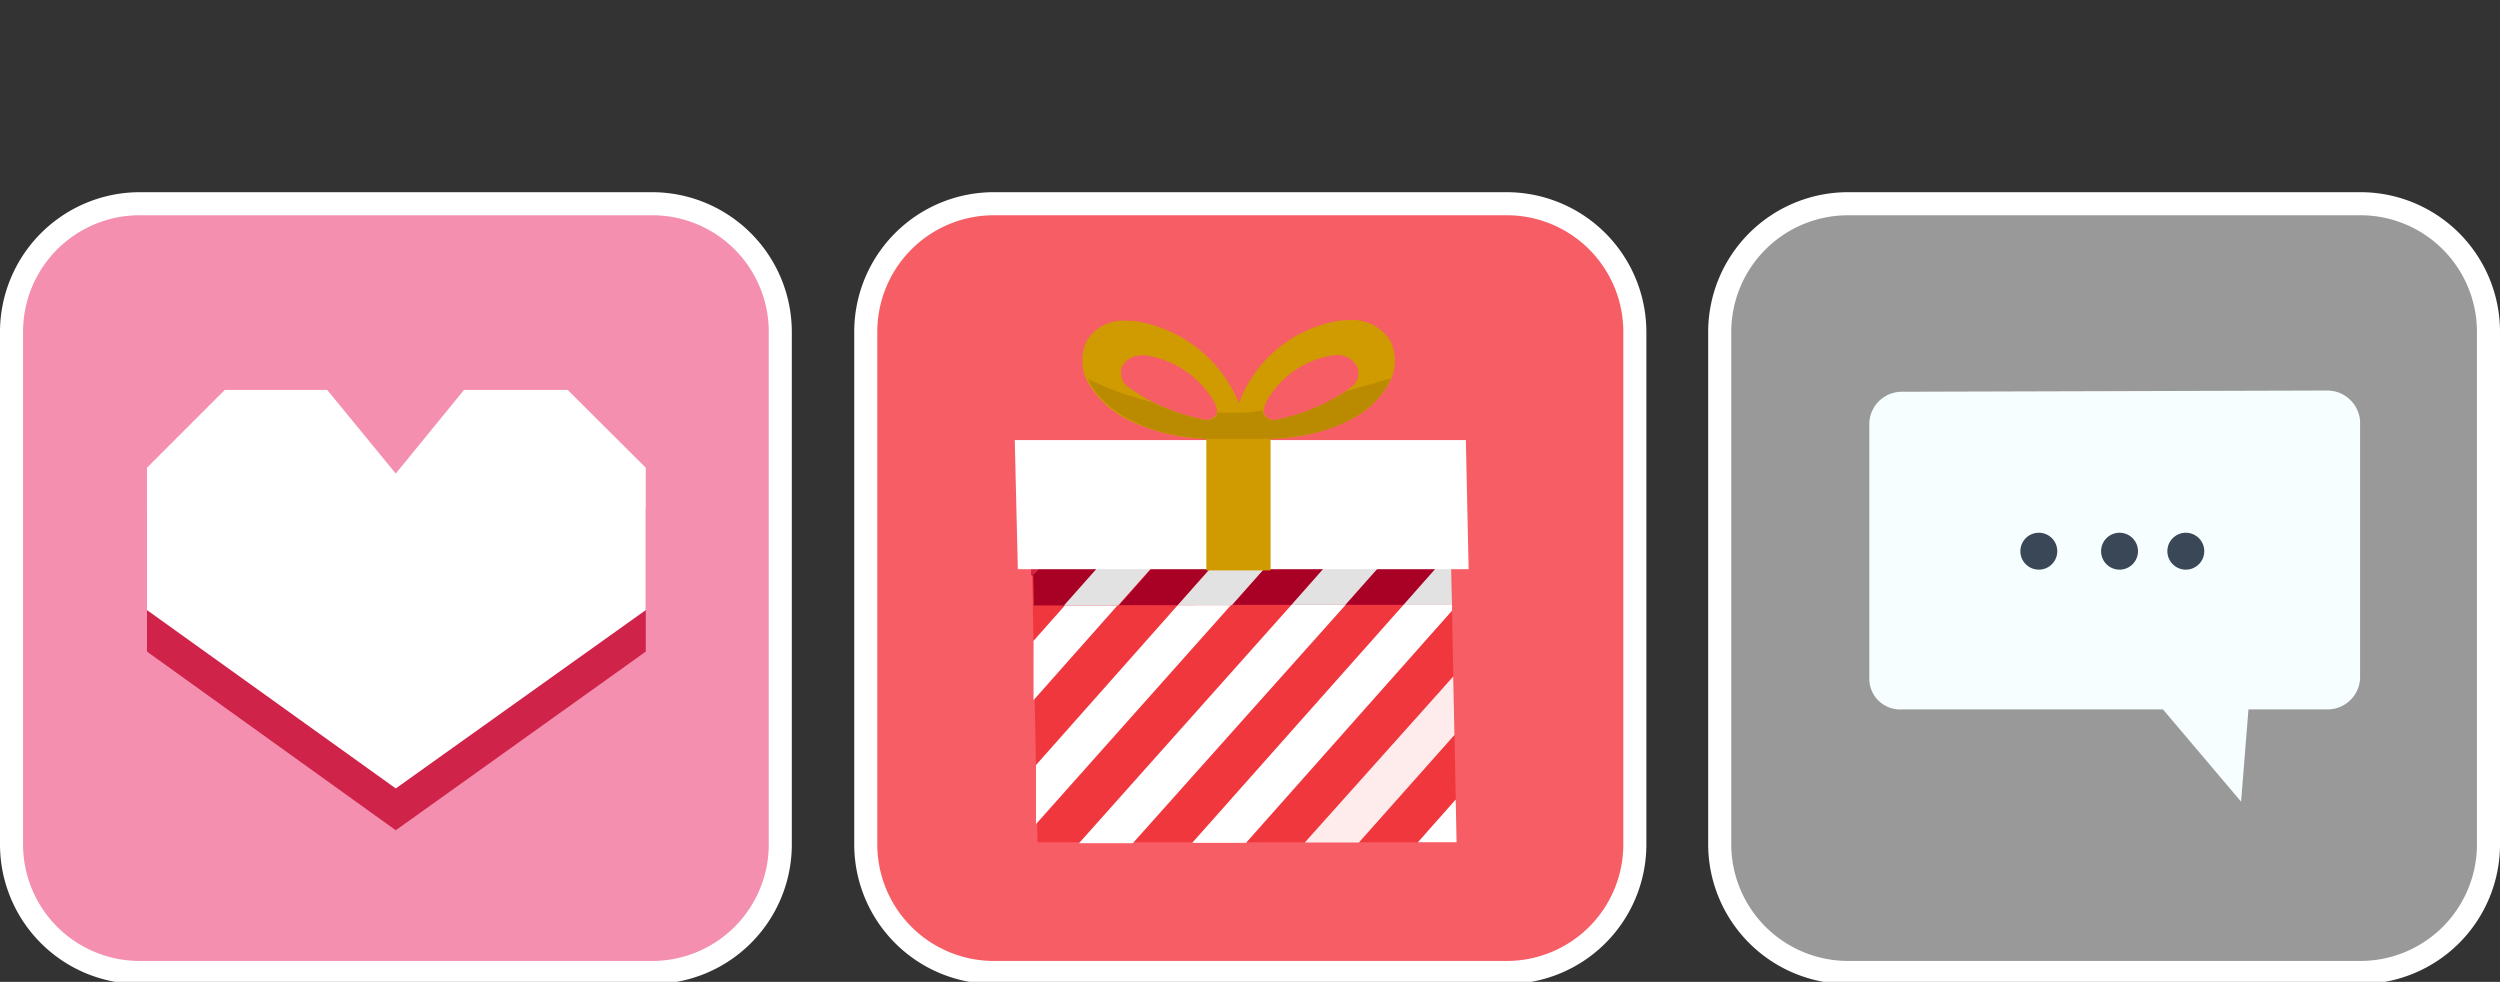 <svg xmlns="http://www.w3.org/2000/svg" width="81.3" height="31.93" viewBox="0 0 81.3 31.93"><rect x="0" y="0" width="81.3" height="31.93" fill="#333333" stroke="none"/><g id="レイヤー_1" data-name="レイヤー 1"><g id="グループ_1438" data-name="グループ 1438"><g id="グループ_1419-3" data-name="グループ 1419-3"><g id="グループ_1415-3" data-name="グループ 1415-3"><g id="ico01-3"><path id="Rectangle-7" d="M4.54,6.63H21.21a4.16,4.16,0,0,1,4.16,4.16V27.46a4.17,4.17,0,0,1-4.16,4.17H4.54A4.17,4.17,0,0,1,.37,27.46V10.79A4.17,4.17,0,0,1,4.54,6.63Z" fill="#f48fb0"/><path d="M21.21,32H4.54A4.54,4.54,0,0,1,0,27.46V10.79A4.55,4.55,0,0,1,4.54,6.25H21.21a4.55,4.55,0,0,1,4.54,4.54V27.46A4.54,4.54,0,0,1,21.21,32ZM4.54,7A3.79,3.79,0,0,0,.75,10.79V27.46a3.79,3.79,0,0,0,3.79,3.79H21.21A3.79,3.79,0,0,0,25,27.46V10.79A3.79,3.79,0,0,0,21.21,7Z" fill="#fff"/><g id="Group_4-3" data-name="Group 4-3"><path id="Fill_1-7" data-name="Fill 1-7" d="M15.09,14l-2.22,2.72L10.64,14H7.31L4.78,16.56v4.63L12.87,27,21,21.19V16.56L18.42,14Z" fill="#cf234a"/><path id="Fill_1-8" data-name="Fill 1-8" d="M15.09,12.68,12.87,15.4l-2.23-2.72H7.31L4.78,15.21v4.63l8.09,5.8L21,19.84V15.21l-2.54-2.53Z" fill="#fff"/></g></g></g></g><g id="グループ_1421-3" data-name="グループ 1421-3"><g id="グループ_1416-3" data-name="グループ 1416-3"><g id="ico02-3"><g id="グループ_1413-3" data-name="グループ 1413-3"><path id="Rectangle-8" d="M32.32,6.63H49a4.16,4.16,0,0,1,4.16,4.16V27.46A4.17,4.17,0,0,1,49,31.63H32.32a4.17,4.17,0,0,1-4.17-4.17V10.79A4.17,4.17,0,0,1,32.32,6.63Z" fill="#f65d64"/><path d="M49,32H32.32a4.54,4.54,0,0,1-4.54-4.54V10.79a4.54,4.54,0,0,1,4.54-4.54H49a4.55,4.55,0,0,1,4.54,4.54V27.46A4.54,4.54,0,0,1,49,32ZM32.32,7a3.79,3.79,0,0,0-3.79,3.79V27.46a3.79,3.79,0,0,0,3.79,3.79H49a3.79,3.79,0,0,0,3.79-3.79V10.79A3.79,3.79,0,0,0,49,7Z" fill="#fff"/><g id="Group_27-3" data-name="Group 27-3"><path id="Fill_1-9" data-name="Fill 1-9" d="M47.37,27.39l-13.63,0-.23-11.54,13.63,0Z" fill="#f0373e"/><path id="Fill_2-3" data-name="Fill 2-3" d="M43.46,15.85l-3.4,3.82H42l3.41-3.83Z" fill="#a90025"/><path id="Fill_3-3" data-name="Fill 3-3" d="M47.14,15.84h0l-3.4,3.83h1.92l1.53-1.73Z" fill="#a90025"/><path id="Fill_4-3" data-name="Fill 4-3" d="M39.79,15.86l-3.4,3.82H38.3l3.4-3.83Z" fill="#a90025"/><path id="Fill_5-3" data-name="Fill 5-3" d="M36.11,15.87l-2.54,2.86,0-1.93.83-.93h-.85l.07,3.82h1.05L38,15.86Z" fill="#a90025"/><path id="Fill_6-3" data-name="Fill 6-3" d="M47.22,19.86l-6.7,7.55H38.77l6.89-7.76h1.56l0-1.72h0Z" fill="#fff"/><path id="Fill_7-3" data-name="Fill 7-3" d="M47.18,17.93l-1.53,1.73h1.57Z" fill="#e2e2e2"/><path id="Fill_8-3" data-name="Fill 8-3" d="M36.84,27.42H35.09L42,19.67h1.76Z" fill="#fff"/><path id="Fill_10-3" data-name="Fill 10-3" d="M45.38,15.84,42,19.67h1.75l3.4-3.83Z" fill="#e2e2e2"/><path id="Fill_11-3" data-name="Fill 11-3" d="M33.61,20.84l0,1.93,2.73-3.08H34.63Z" fill="#fff"/><path id="Fill_13-3" data-name="Fill 13-3" d="M38,15.86l-3.4,3.83h1.76l3.4-3.83Z" fill="#e2e2e2"/><path id="Fill_15-3" data-name="Fill 15-3" d="M33.53,16.81l0,1.92,2.54-2.86H34.36Z" fill="#cf234a"/><path id="Fill_16-3" data-name="Fill 16-3" d="M47.37,27.39H46.11L47.34,26Z" fill="#fff"/><path id="Fill_17-3" data-name="Fill 17-3" d="M33.69,24.88l0,1.92,6.34-7.12H38.3Z" fill="#fff"/><path id="Fill_19-3" data-name="Fill 19-3" d="M41.7,15.85l-3.4,3.83h1.76l3.4-3.83Z" fill="#e2e2e2"/><path id="Fill_20-3" data-name="Fill 20-3" d="M47.3,23.9l-3.11,3.5H42.43L47.26,22Z" fill="#fff" opacity="0.9" style="isolation:isolate"/><path id="Fill_21-3" data-name="Fill 21-3" d="M47.76,18.51l-14.66,0L33,14.31l14.67,0Z" fill="#fff"/><path id="Fill_22-3" data-name="Fill 22-3" d="M39.32,18.55h2l0-4.28a6,6,0,0,0,2.59-.62,2.93,2.93,0,0,0,1.19-1.07,1.49,1.49,0,0,0,.11-1.5,1.44,1.44,0,0,0-1.32-.67,2.46,2.46,0,0,0-.6.07,4.19,4.19,0,0,0-3,2.63,4.37,4.37,0,0,0-3.07-2.61,2.32,2.32,0,0,0-.59-.07,1.38,1.38,0,0,0-1.29.66,1.47,1.47,0,0,0,.15,1.52,3.12,3.12,0,0,0,1.2,1.05,6.2,6.2,0,0,0,2.54.61l0,4.28Zm-2.16-7h.05a3.1,3.1,0,0,1,2.2,1.4c.16.23.2.4.14.53a.42.42,0,0,1-.31.18,6.32,6.32,0,0,1-2.56-1.08.59.59,0,0,1-.2-.64A.7.7,0,0,1,37.16,11.56Zm6.28,0a.71.71,0,0,1,.7.39.56.56,0,0,1-.17.63,6,6,0,0,1-2.53,1.09.38.38,0,0,1-.32-.18c-.06-.12,0-.3.12-.52a3,3,0,0,1,2.15-1.41Z" fill="#cf9b01"/><path id="Fill_24-3" data-name="Fill 24-3" d="M39.27,14.27c-2.22-.11-3.3-1-3.73-1.66a1.51,1.51,0,0,1-.15-.28,10.77,10.77,0,0,0,2.06.74,7.12,7.12,0,0,0,1.79.6s.32,0,.34-.26a8.68,8.68,0,0,0,1,0l.49-.06c0,.3.35.32.35.32a6.74,6.74,0,0,0,2.36-.95l1.44-.41c0,.09-.08.18-.13.27-.42.71-1.48,1.59-3.78,1.69h0l-2.06,0Z" fill="#ba8b00"/></g></g></g></g></g><g id="グループ_1420-3" data-name="グループ 1420-3"><g id="グループ_1417-3" data-name="グループ 1417-3"><path id="Rectangle-9" d="M60.1,6.63H76.76a4.17,4.17,0,0,1,4.17,4.16V27.46a4.17,4.17,0,0,1-4.17,4.17H60.1a4.17,4.17,0,0,1-4.17-4.17V10.79A4.17,4.17,0,0,1,60.1,6.63Z" fill="#999"/><path d="M76.76,32H60.1a4.55,4.55,0,0,1-4.55-4.54V10.79A4.55,4.55,0,0,1,60.1,6.25H76.76a4.54,4.54,0,0,1,4.54,4.54V27.46A4.54,4.54,0,0,1,76.76,32ZM60.1,7a3.8,3.8,0,0,0-3.8,3.79V27.46a3.8,3.8,0,0,0,3.8,3.79H76.76a3.79,3.79,0,0,0,3.79-3.79V10.79A3.79,3.79,0,0,0,76.76,7Z" fill="#fff"/><g id="グループ_1388-3" data-name="グループ 1388-3"><g id="Group-3"><path id="Stroke_1-3" data-name="Stroke 1-3" d="M75.68,12.7a1.07,1.07,0,0,1,1.07,1v8.37a1.06,1.06,0,0,1-1.07,1H73.12l-.24,3-2.54-3H61.85a1,1,0,0,1-1.06-1V13.74a1.06,1.06,0,0,1,1.06-1Z" fill="#f7feff"/><path id="Stroke_3-3" data-name="Stroke 3-3" d="M66.72,17.92a.34.34,0,0,1-.34.35.35.35,0,1,1,0-.69h0A.34.34,0,0,1,66.72,17.92Z" fill="#394757"/><path d="M66.38,18.52a.6.6,0,1,1,0-1.19.6.6,0,0,1,0,1.19Zm0-.69a.09.09,0,0,0-.1.09c0,.11.19.11.19,0A.09.09,0,0,0,66.38,17.83Z" fill="#394757"/><path id="Stroke_5-3" data-name="Stroke 5-3" d="M69.2,17.92a.35.35,0,0,1-.35.35.35.35,0,0,1,0-.69h0A.35.35,0,0,1,69.2,17.92Z" fill="#394757"/><path d="M68.85,18.52a.6.6,0,0,1,0-1.19.6.6,0,1,1,0,1.19Zm0-.69a.09.09,0,0,0-.09.09c0,.11.19.11.19,0A.1.1,0,0,0,68.85,17.83Z" fill="#394757"/><path id="Stroke_7-3" data-name="Stroke 7-3" d="M71.5,17.92a.34.34,0,0,1-.34.35.35.35,0,1,1,0-.69h0A.34.34,0,0,1,71.5,17.92Z" fill="#384657"/><path d="M71.16,18.52a.6.6,0,1,1,0-1.19.6.6,0,0,1,0,1.19Zm0-.69a.1.1,0,0,0-.1.09c0,.11.19.11.19,0A.09.09,0,0,0,71.16,17.83Z" fill="#394757"/></g></g></g></g></g></g></svg>
